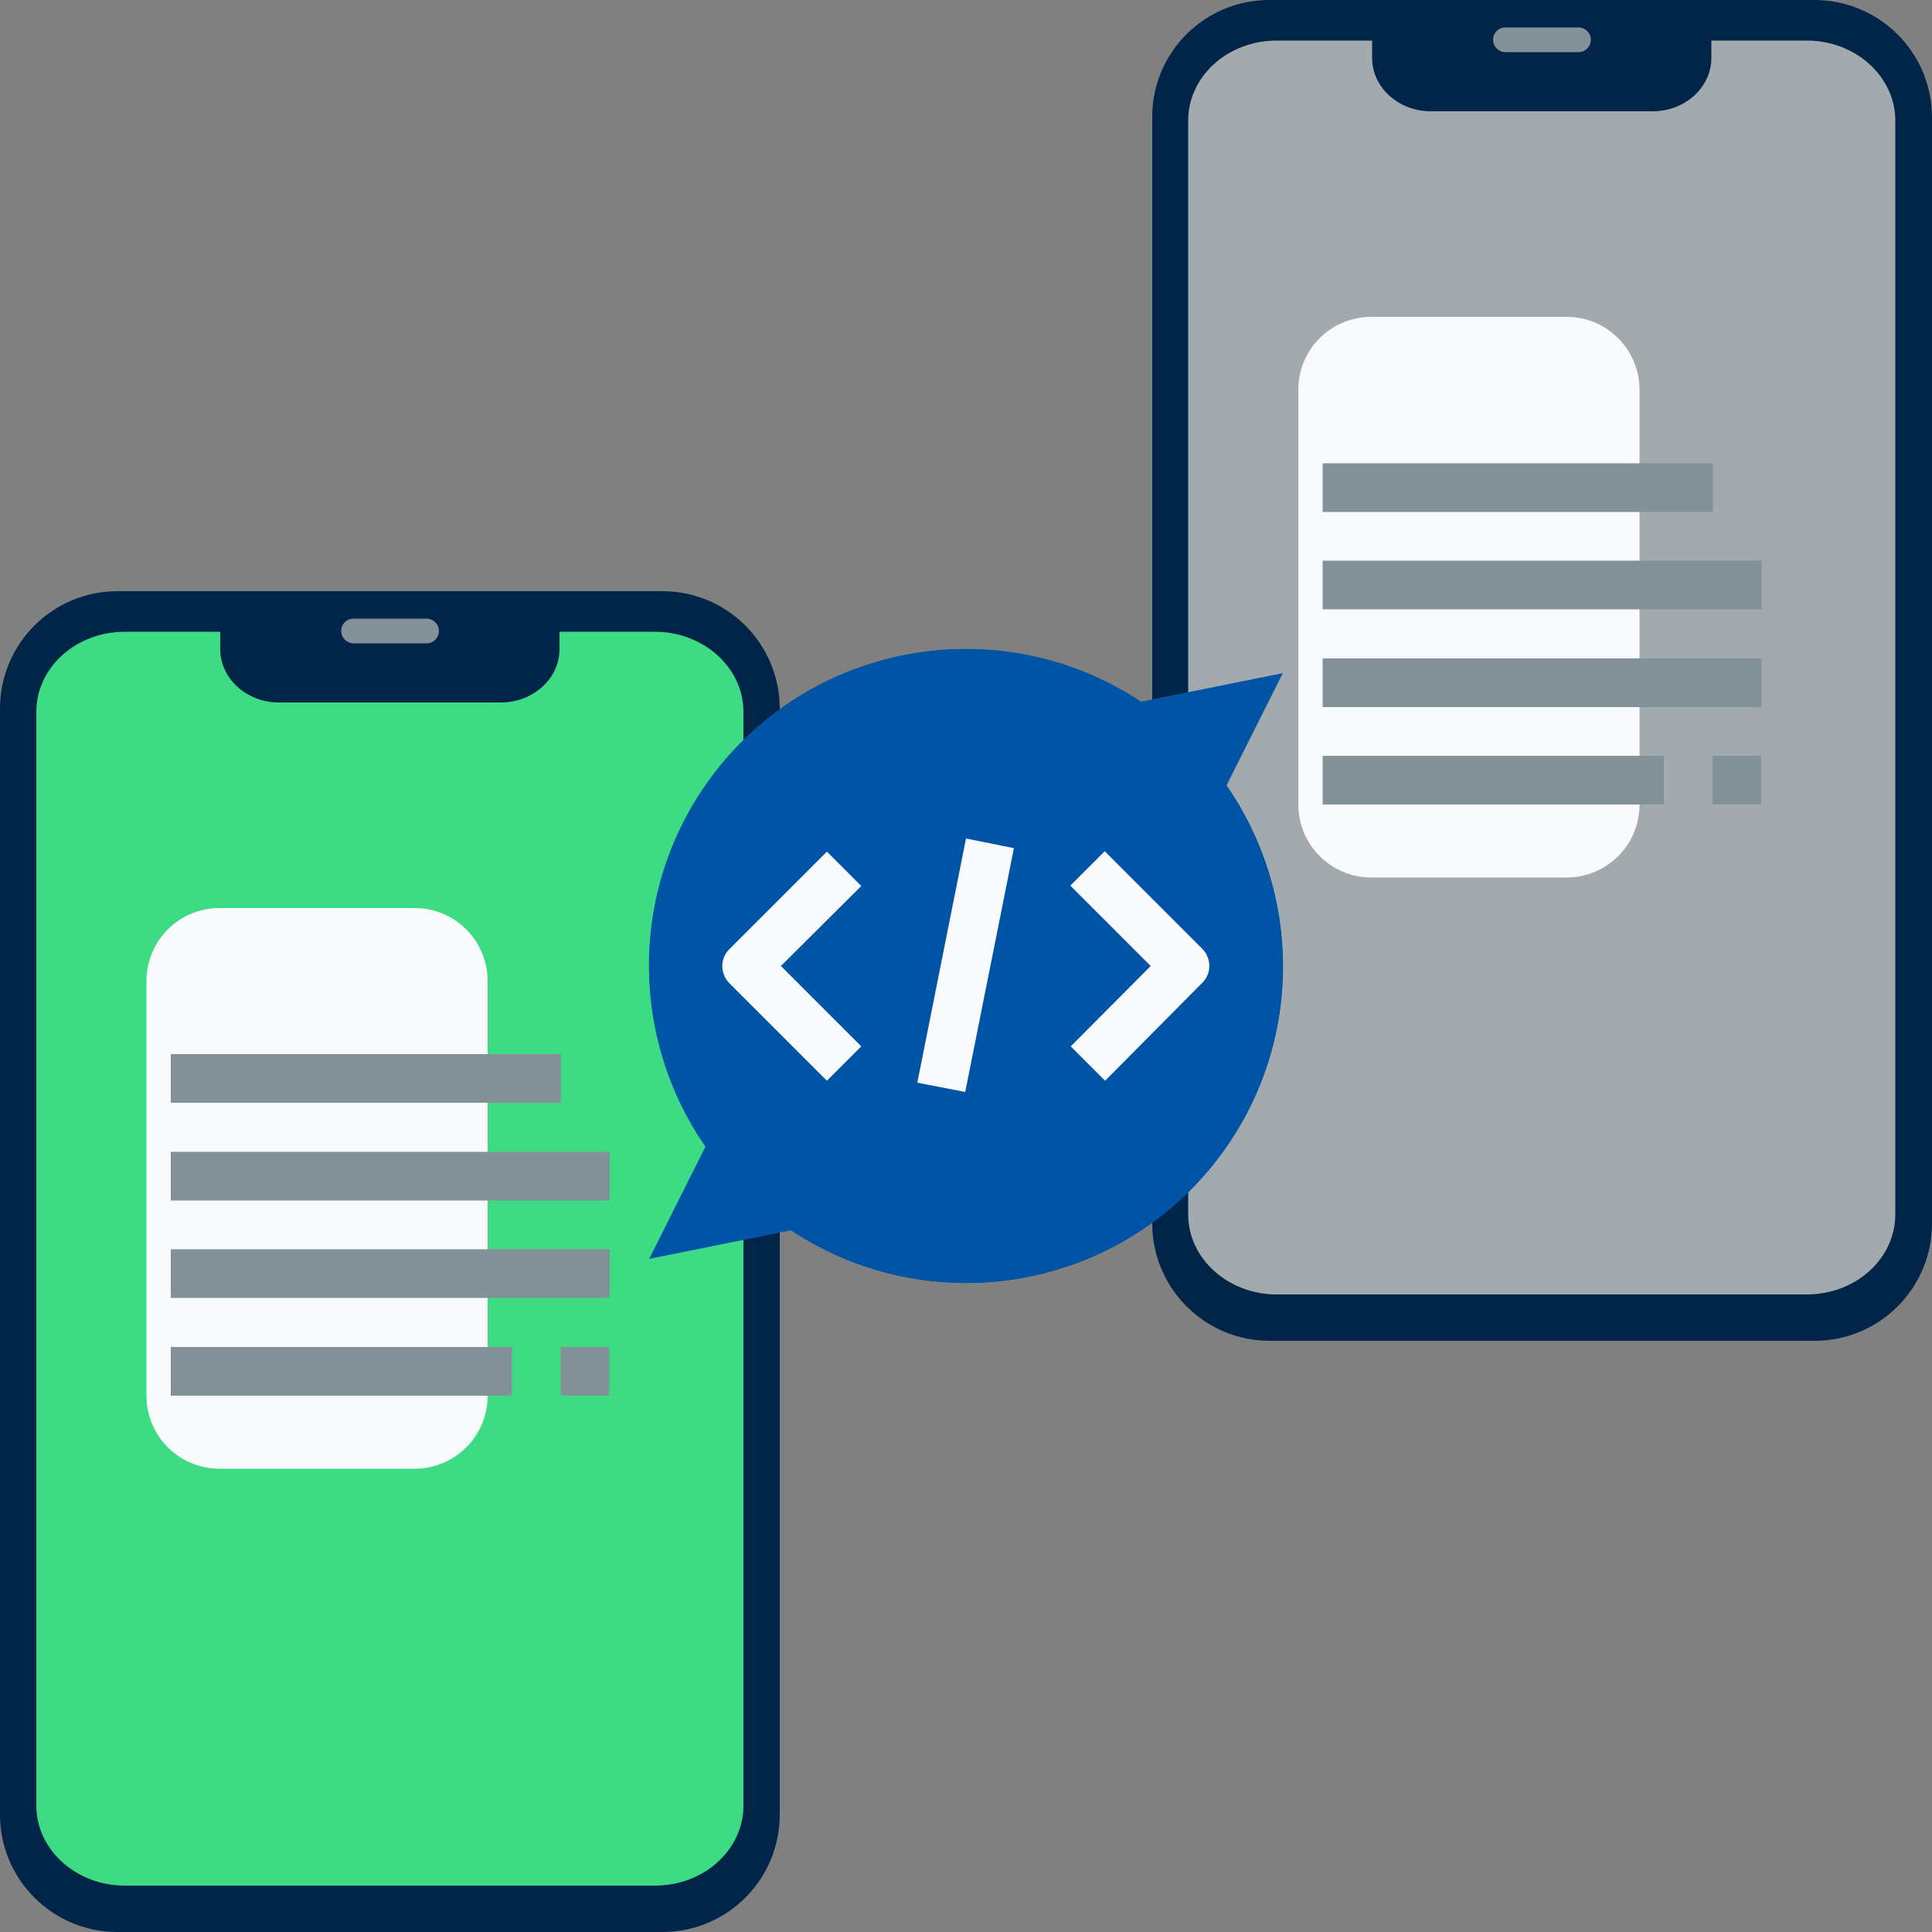 <svg width="50" height="50" viewBox="0 0 50 50" fill="none" xmlns="http://www.w3.org/2000/svg">
<rect x="0" y="0" width="50" height="50" fill="#808080" stroke="none"/>
<g clip-path="url(#clip0_5327_17206)">
<path d="M3.04 15.3H17.14C18.82 15.3 20.18 16.66 20.18 18.34V46.96C20.18 48.64 18.82 50 17.14 50H3.04C1.36 50 0 48.64 0 46.96V18.34C0 16.66 1.36 15.3 3.04 15.3Z" fill="#002548"/>
<path d="M12.96 18.18C13.8 18.18 14.48 17.56 14.48 16.8V16.35H16.95C18.21 16.35 19.24 17.28 19.24 18.42V46.73C19.24 47.87 18.22 48.8 16.95 48.8H3.23C1.97 48.8 0.94 47.87 0.94 46.73V18.42C0.94 17.28 1.96 16.35 3.23 16.35H5.7V16.8C5.7 17.56 6.38 18.18 7.22 18.18H12.96Z" fill="#3DDC84"/>
<path d="M5.68 23.5H10.73C11.78 23.5 12.62 24.35 12.62 25.39V36.12C12.62 37.17 11.77 38.01 10.73 38.01H5.68C4.63 38.01 3.79 37.16 3.79 36.12V25.39C3.79 24.35 4.63 23.5 5.68 23.5Z" fill="#F9FAFB"/>
<path d="M9.15 16.01H11.04C11.21 16.01 11.36 16.15 11.36 16.33C11.36 16.5 11.22 16.65 11.04 16.65H9.15C8.98 16.65 8.83 16.51 8.83 16.33C8.83 16.15 8.97 16.01 9.15 16.01Z" fill="#839299"/>
<path d="M4.42 27.28H14.52V28.54H4.42V27.28Z" fill="#839299"/>
<path d="M4.42 29.81H15.78V31.07H4.42V29.81Z" fill="#839299"/>
<path d="M4.42 32.33H15.78V33.59H4.42V32.33Z" fill="#839299"/>
<path d="M4.42 34.86H13.25V36.12H4.42V34.86Z" fill="#839299"/>
<path d="M14.51 34.86H15.77V36.12H14.51V34.86Z" fill="#839299"/>
<path d="M32.85 0H46.95C48.64 0 50 1.36 50 3.04V31.66C50 33.34 48.64 34.7 46.96 34.7H32.86C31.18 34.7 29.82 33.34 29.82 31.66V3.04C29.81 1.36 31.17 0 32.85 0Z" fill="#002548"/>
<path d="M42.77 2.88C43.61 2.88 44.29 2.26 44.29 1.5V1.05H46.76C48.02 1.05 49.05 1.98 49.05 3.12V31.43C49.05 32.57 48.03 33.5 46.76 33.5H33.04C31.78 33.5 30.75 32.57 30.75 31.43V3.12C30.75 1.98 31.77 1.05 33.04 1.05H35.51V1.5C35.51 2.26 36.19 2.88 37.03 2.88H42.77Z" fill="#A2AAAD"/>
<path d="M35.491 8.2H40.541C41.591 8.2 42.431 9.05 42.431 10.09V20.82C42.431 21.87 41.581 22.71 40.541 22.71H35.491C34.441 22.71 33.601 21.86 33.601 20.82V10.1C33.591 9.05 34.441 8.2 35.491 8.2Z" fill="#F9FAFB"/>
<path d="M38.961 0.71H40.851C41.021 0.71 41.171 0.85 41.171 1.03C41.171 1.2 41.031 1.35 40.851 1.35H38.961C38.791 1.35 38.641 1.21 38.641 1.03C38.641 0.85 38.781 0.71 38.961 0.71Z" fill="#839299"/>
<path d="M34.23 11.99H44.331V13.25H34.23V11.99Z" fill="#839299"/>
<path d="M34.23 14.51H45.59V15.77H34.23V14.51Z" fill="#839299"/>
<path d="M34.23 17.04H45.59V18.3H34.23V17.04Z" fill="#839299"/>
<path d="M34.23 19.56H43.06V20.82H34.23V19.56Z" fill="#839299"/>
<path d="M44.32 19.56H45.58V20.82H44.32V19.56Z" fill="#839299"/>
<path d="M25 16.8C20.47 16.8 16.8 20.47 16.8 25C16.8 26.67 17.31 28.3 18.26 29.67L16.8 32.58L20.47 31.84C24.25 34.34 29.34 33.31 31.84 29.54C34.34 25.77 33.31 20.67 29.54 18.17C28.19 17.27 26.61 16.8 25 16.8Z" fill="#0054A6"/>
<path d="M25 33.2C29.53 33.2 33.2 29.53 33.2 25C33.2 23.33 32.69 21.7 31.74 20.33L33.2 17.42L29.53 18.16C25.75 15.66 20.66 16.69 18.16 20.46C15.66 24.23 16.69 29.33 20.46 31.83C21.81 32.73 23.39 33.2 25 33.2Z" fill="#0054A6"/>
<path d="M21.4 27.97L18.88 25.45C18.63 25.2 18.63 24.8 18.88 24.56L21.4 22.04L22.29 22.93L20.21 25L22.29 27.08L21.4 27.97Z" fill="#F9FAFB"/>
<path d="M28.6 27.97L27.71 27.08L29.78 25L27.7 22.92L28.59 22.03L31.11 24.55C31.36 24.8 31.36 25.2 31.11 25.44L28.6 27.97Z" fill="#F9FAFB"/>
<path d="M23.74 28.02L25 21.7L26.24 21.95L24.98 28.26L23.74 28.02Z" fill="#F9FAFB"/>
</g>
<defs>
<clipPath id="clip0_5327_17206">
<rect width="50" height="50" fill="white"/>
</clipPath>
</defs>
</svg>
